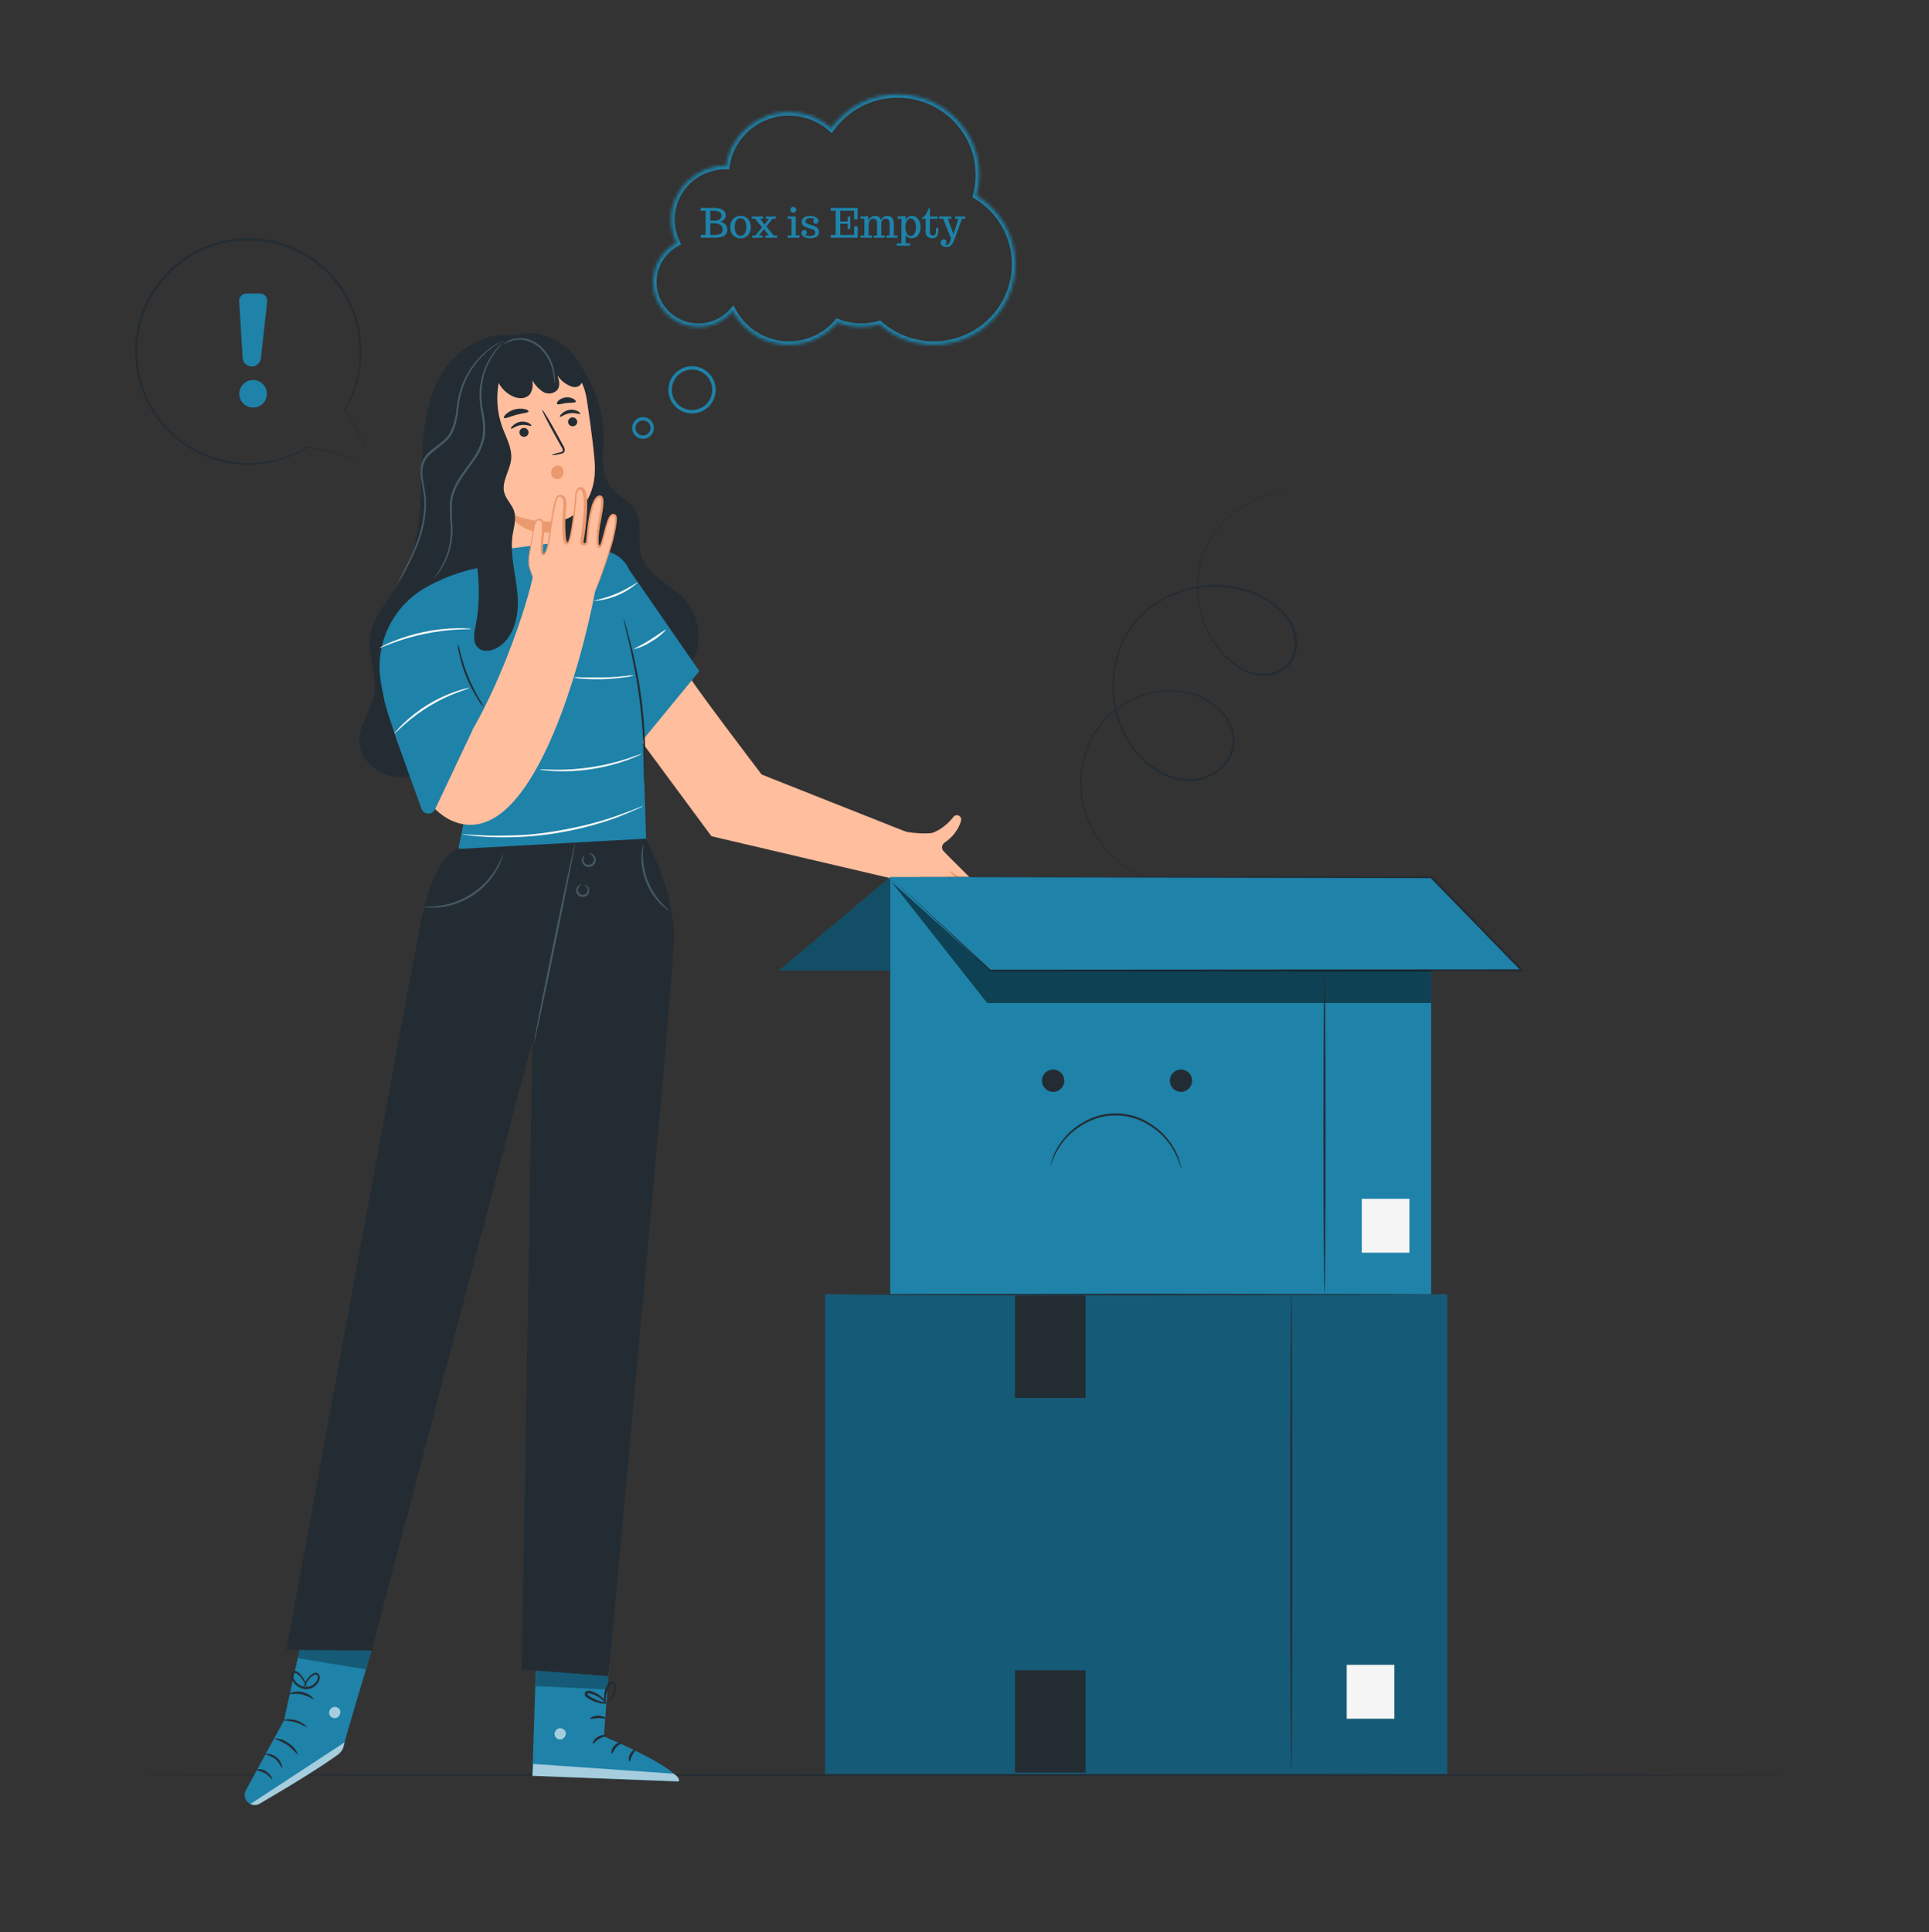<svg width="570" height="571" viewBox="0 0 570 571" fill="none" xmlns="http://www.w3.org/2000/svg">
<rect x="0" y="0" width="570" height="571" fill="#333333" stroke="none"/>
<path d="M529.712 524.534C529.712 524.705 420.136 524.83 285.011 524.83C149.887 524.83 40.288 524.705 40.288 524.534C40.288 524.363 149.842 524.238 285.011 524.238C420.181 524.238 529.712 524.374 529.712 524.534Z" fill="#242C33"/>
<path d="M170.1 106.154C175.476 112.733 178.387 120.982 178.33 129.478C178.273 134.289 177.384 139.59 180.189 143.5C182.309 146.464 186.185 147.958 187.906 151.173C189.981 155.037 188.214 159.928 189.491 164.123C191.292 170.074 198.269 172.57 202.407 177.21C204.171 179.262 205.405 181.715 206.002 184.354C206.598 186.993 206.538 189.739 205.827 192.349C205.073 194.949 203.71 197.332 201.85 199.299C199.99 201.266 197.688 202.76 195.134 203.658C192.407 204.733 189.366 204.684 186.675 203.521C183.882 202.131 182.115 199.269 180.747 196.476C178 190.981 153.866 161.284 152.498 155.288" fill="#242C33"/>
<path d="M152.543 99.154C142.671 97.558 133.163 104.113 129.025 113.211C124.887 122.308 124.75 132.591 124.465 142.623C124.18 152.655 123.45 163.051 118.354 171.647C115.117 177.108 110.101 181.907 109.314 188.188C108.607 193.82 111.526 199.497 110.557 205.095C109.713 209.974 105.997 214.215 106.145 219.151C106.327 225.102 112.449 229.582 118.389 229.741C124.328 229.901 129.891 226.789 134.554 223.095C142.15 217.064 148.229 209.337 152.304 200.535" fill="#242C33"/>
<path d="M136.298 122.684C135.988 120.201 136.18 117.68 136.863 115.272C137.545 112.865 138.705 110.619 140.272 108.667C141.839 106.716 143.783 105.1 145.986 103.914C148.19 102.729 150.61 101.998 153.102 101.765C163.054 100.807 171.912 108.229 173.405 118.124C174.716 126.799 175.834 135.555 175.799 138.735C175.674 148.323 170.099 152.05 167.819 153.179C166.999 153.473 166.151 153.683 165.289 153.806V153.874L167.409 164.887C168.378 172.103 164.354 178.567 157.149 179.581C149.944 180.596 144.278 175.09 143.173 167.874L136.298 122.684Z" fill="#FFBE9D"/>
<path d="M171.445 122.319C171.285 122.547 170.02 121.875 168.401 122.114C166.782 122.353 165.699 123.334 165.494 123.163C165.289 122.992 165.494 122.707 165.995 122.251C166.619 121.644 167.416 121.245 168.275 121.111C169.119 120.981 169.982 121.125 170.738 121.521C171.308 121.886 171.524 122.228 171.445 122.319Z" fill="#242C33"/>
<path d="M157.012 125.83C156.852 126.058 155.587 125.374 153.957 125.614C152.327 125.853 151.266 126.845 151.061 126.674C150.856 126.503 151.061 126.207 151.563 125.762C152.186 125.155 152.983 124.756 153.843 124.622C154.688 124.502 155.549 124.649 156.305 125.044C156.864 125.397 157.092 125.728 157.012 125.83Z" fill="#242C33"/>
<path d="M162.928 134.529C163.744 134.136 164.606 133.849 165.493 133.674C165.904 133.571 166.28 133.434 166.314 133.138C166.277 132.721 166.119 132.325 165.858 131.998L164.16 128.965C161.8 124.725 160.033 121.213 160.204 121.111C160.375 121.008 162.484 124.394 164.764 128.635C165.345 129.684 165.904 130.687 166.405 131.633C166.737 132.097 166.898 132.66 166.861 133.229C166.824 133.385 166.751 133.529 166.648 133.652C166.545 133.775 166.415 133.872 166.269 133.936C166.046 134.033 165.813 134.102 165.573 134.141C164.712 134.385 163.823 134.515 162.928 134.529Z" fill="#242C33"/>
<path d="M165.197 153.817C165.197 153.817 159.007 155.242 150.479 151.674C150.479 151.674 154.162 159.597 165.778 156.781L165.197 153.817Z" fill="#EB996E"/>
<path d="M156.18 121.578C156.088 122.046 154.436 122.068 152.566 122.581C150.696 123.094 149.226 123.824 148.918 123.471C148.781 123.3 148.986 122.844 149.545 122.331C150.297 121.687 151.186 121.224 152.144 120.975C153.102 120.726 154.104 120.698 155.074 120.894C155.826 121.065 156.18 121.362 156.18 121.578Z" fill="#242C33"/>
<path d="M170.111 118.728C169.883 119.139 168.708 118.922 167.363 119.093C166.018 119.264 164.912 119.709 164.593 119.355C164.456 119.184 164.593 118.797 165.026 118.375C165.624 117.845 166.374 117.518 167.169 117.44C167.955 117.345 168.75 117.493 169.449 117.862C169.997 118.17 170.213 118.523 170.111 118.728Z" fill="#242C33"/>
<path d="M153.49 127.928C153.515 128.104 153.575 128.274 153.666 128.427C153.757 128.58 153.878 128.714 154.021 128.82C154.164 128.926 154.327 129.002 154.5 129.045C154.673 129.088 154.853 129.095 155.029 129.068C155.2 129.048 155.366 128.995 155.516 128.91C155.666 128.826 155.798 128.713 155.904 128.577C156.01 128.441 156.088 128.286 156.134 128.119C156.179 127.953 156.191 127.78 156.169 127.609C156.115 127.254 155.923 126.935 155.635 126.721C155.346 126.507 154.985 126.417 154.63 126.469C154.458 126.487 154.292 126.54 154.141 126.623C153.99 126.707 153.857 126.821 153.751 126.957C153.644 127.093 153.566 127.249 153.522 127.416C153.477 127.583 153.466 127.757 153.49 127.928Z" fill="#242C33"/>
<path d="M167.865 124.816C167.918 125.171 168.11 125.49 168.399 125.704C168.687 125.917 169.049 126.008 169.404 125.956C169.575 125.936 169.741 125.883 169.891 125.798C170.041 125.714 170.173 125.601 170.279 125.465C170.385 125.329 170.463 125.174 170.509 125.007C170.554 124.841 170.566 124.667 170.544 124.497C170.49 124.142 170.298 123.822 170.01 123.609C169.721 123.395 169.36 123.304 169.005 123.357C168.833 123.375 168.667 123.427 168.516 123.511C168.365 123.595 168.232 123.708 168.126 123.845C168.019 123.981 167.941 124.137 167.897 124.304C167.852 124.471 167.841 124.645 167.865 124.816Z" fill="#242C33"/>
<path d="M165.483 137.675C165.035 137.536 164.553 137.558 164.12 137.737C163.687 137.916 163.33 138.241 163.111 138.655C162.903 139.036 162.818 139.473 162.869 139.904C162.92 140.335 163.104 140.739 163.396 141.061C163.707 141.366 164.116 141.551 164.551 141.582C164.985 141.613 165.416 141.489 165.768 141.232C166.207 140.831 166.473 140.275 166.509 139.681C166.586 139.137 166.456 138.584 166.144 138.131C165.984 137.91 165.755 137.747 165.493 137.669C165.232 137.591 164.951 137.601 164.696 137.698" fill="#EB996E"/>
<path d="M172.14 110.315C171.245 106.703 169.012 103.566 165.893 101.537C163.339 99.693 160.306 98.627 157.16 98.47C153.995 98.334 150.904 99.457 148.565 101.594C146.905 103.239 145.955 105.47 145.92 107.807L146.102 106.211C145.623 107.51 145.623 108.937 146.102 110.235C146.365 110.931 146.684 111.637 146.957 112.333C147.774 114.342 149.287 115.99 151.221 116.973C152.097 117.442 153.077 117.682 154.071 117.668C154.568 117.658 155.058 117.54 155.505 117.321C155.952 117.102 156.345 116.789 156.659 116.403C157.367 115.167 157.586 113.711 157.274 112.321C158.022 113.695 159.09 114.868 160.387 115.741C161.049 116.165 161.836 116.347 162.617 116.257C163.398 116.168 164.124 115.813 164.673 115.251C165.608 114.111 165.243 112.31 164.673 110.896C165.555 112.23 166.79 113.292 168.241 113.963C168.623 114.182 169.046 114.319 169.484 114.367C169.921 114.414 170.364 114.369 170.783 114.237C171.119 114.07 171.412 113.83 171.641 113.534C171.87 113.237 172.029 112.893 172.106 112.527C172.275 111.8 172.287 111.046 172.14 110.315Z" fill="#242C33"/>
<path d="M163.898 113.347C163.795 113.347 163.818 111.991 163.374 109.927C162.861 107.186 161.482 104.68 159.441 102.78C158.319 101.759 156.965 101.027 155.496 100.648C154.294 100.353 153.041 100.322 151.825 100.557C150.705 100.819 149.634 101.261 148.656 101.868C148.656 101.868 148.85 101.583 149.352 101.218C150.072 100.714 150.88 100.351 151.734 100.146C153.013 99.847 154.343 99.847 155.622 100.146C157.197 100.539 158.648 101.324 159.84 102.426C161.977 104.405 163.373 107.056 163.795 109.939C163.931 110.791 164 111.652 164.001 112.515C164.015 112.796 163.98 113.078 163.898 113.347Z" fill="#455A64"/>
<path d="M268.892 246.26L225.059 228.875C225.059 228.875 202.612 199.429 203.08 198.859L187.313 216.118L210.227 247.115L263.34 259.564L272.46 257.033C270.454 247.354 268.892 246.26 268.892 246.26Z" fill="#FFBE9D"/>
<path d="M173.359 162.253L167.386 159.973L141.599 163.245V167.805L140.858 167.896C135.299 169.078 129.968 171.149 125.069 174.03C120.48 176.831 116.834 180.941 114.599 185.83C112.365 190.72 111.644 196.167 112.529 201.469C113.578 207.99 115.607 215.913 119.529 220.496C127.018 229.263 133.858 218.433 133.858 218.433C133.858 218.433 138.555 229.149 138.282 234.222C138.054 238.474 136.184 247.32 135.58 250.079C135.555 250.189 135.553 250.303 135.574 250.415C135.594 250.526 135.638 250.631 135.7 250.725C135.763 250.819 135.845 250.899 135.94 250.96C136.035 251.022 136.141 251.063 136.252 251.082L190.653 261.148L190.915 247.845L189.183 193.125L186.732 171.875C186.732 171.875 186.811 161.729 173.359 162.253Z" fill="#1E82A9"/>
<path d="M185.899 168.341L206.647 198.312L189.946 218.649L185.899 168.341Z" fill="#1E82A9"/>
<path d="M190.38 231.406C190.305 230.763 190.279 230.115 190.3 229.468C190.3 228.123 190.3 226.356 190.232 224.201C190.131 218.418 189.716 212.645 188.989 206.907C188.134 200.181 186.823 194.173 185.831 189.807L184.623 184.677C184.448 184.057 184.318 183.424 184.235 182.785C184.495 183.377 184.701 183.991 184.851 184.62C185.204 185.76 185.683 187.55 186.23 189.716C187.702 195.341 188.822 201.052 189.582 206.816C190.315 212.578 190.673 218.381 190.654 224.19C190.654 226.47 190.597 228.225 190.528 229.468C190.534 230.117 190.484 230.765 190.38 231.406Z" fill="#242C33"/>
<path d="M139.308 185.84C139.308 185.931 137.735 185.92 135.215 186.045C131.928 186.223 128.658 186.646 125.434 187.311C122.21 187.987 119.04 188.898 115.949 190.035C113.578 190.913 112.153 191.563 112.107 191.472C112.4 191.243 112.722 191.055 113.065 190.913C113.692 190.571 114.627 190.138 115.801 189.648C121.952 187.107 128.527 185.746 135.181 185.635C136.458 185.635 137.461 185.635 138.202 185.703C138.575 185.691 138.949 185.737 139.308 185.84Z" fill="#FAFAFA"/>
<path d="M187.359 199.554C186.525 199.857 185.655 200.049 184.771 200.124C180.555 200.74 176.285 200.885 172.037 200.557C171.15 200.542 170.269 200.412 169.415 200.17C170.295 200.092 171.18 200.092 172.06 200.17C173.679 200.17 175.924 200.17 178.398 200.17C180.872 200.17 183.106 199.919 184.725 199.771C185.595 199.619 186.476 199.546 187.359 199.554Z" fill="#FAFAFA"/>
<path d="M196.878 186C195.622 187.452 194.116 188.668 192.432 189.591C190.843 190.665 189.069 191.438 187.2 191.871C187.131 191.711 189.48 190.731 192.124 189.043C194.769 187.356 196.764 185.863 196.878 186Z" fill="#FAFAFA"/>
<path d="M188.499 172.103C184.902 175.338 180.319 177.266 175.491 177.575C175.491 177.393 178.626 176.914 182.229 175.375C185.831 173.836 188.385 171.955 188.499 172.103Z" fill="#FAFAFA"/>
<path d="M189.628 222.765C189.292 222.99 188.933 223.177 188.556 223.323C187.838 223.665 186.8 224.087 185.478 224.577C182.042 225.812 178.496 226.713 174.887 227.268C171.279 227.825 167.625 228.027 163.978 227.872C162.575 227.815 161.447 227.712 160.672 227.61C160.266 227.583 159.864 227.51 159.475 227.393C159.475 227.29 161.207 227.393 164.035 227.461C171.283 227.529 178.494 226.42 185.387 224.178C187.986 223.323 189.593 222.673 189.628 222.765Z" fill="#FAFAFA"/>
<path d="M190.049 238.212C190.049 238.212 189.889 238.326 189.559 238.497L188.1 239.135C186.846 239.728 184.987 240.503 182.662 241.415C180.336 242.327 177.52 243.205 174.351 244.071C167.461 245.927 160.389 247.024 153.261 247.343C149.978 247.468 147.025 247.457 144.54 247.343C142.055 247.229 140.06 247.047 138.681 246.853L137.096 246.636C136.909 246.623 136.725 246.584 136.549 246.522C136.734 246.493 136.922 246.493 137.107 246.522L138.703 246.625C140.083 246.739 142.123 246.853 144.552 246.921C146.98 246.99 149.978 246.921 153.238 246.807C156.499 246.693 160.078 246.283 163.806 245.667C167.534 245.052 171.045 244.311 174.214 243.513C177.384 242.715 180.188 241.814 182.514 240.982C184.839 240.15 186.732 239.454 188.008 238.93L189.49 238.348C189.671 238.283 189.859 238.238 190.049 238.212Z" fill="#FAFAFA"/>
<path d="M90.06 480.564L83.892 508.414L72.641 529.037C72.449 529.389 72.332 529.777 72.297 530.176C72.261 530.575 72.308 530.977 72.434 531.358C72.56 531.738 72.763 532.089 73.03 532.387C73.297 532.686 73.622 532.927 73.986 533.095C74.408 533.289 74.871 533.379 75.335 533.357C75.799 533.335 76.251 533.203 76.653 532.97C81.875 529.96 101.038 518.754 101.369 516.691C101.768 514.308 109.827 487.746 109.827 487.746L90.06 480.564Z" fill="#1E82A9"/>
<g opacity="0.6">
<path d="M73.986 533.095L101.837 514.855L101.54 515.995C101.296 517.013 100.698 517.91 99.853 518.526C97.573 520.156 91.223 524.534 76.745 532.993C76.329 533.236 75.86 533.373 75.379 533.391C74.897 533.409 74.419 533.307 73.986 533.095Z" fill="white"/>
</g>
<g opacity="0.6">
<path d="M98.336 504.493C97.934 504.66 97.608 504.971 97.421 505.364C97.233 505.758 97.198 506.207 97.322 506.625C97.474 507.031 97.776 507.364 98.166 507.555C98.556 507.746 99.005 507.78 99.419 507.651C99.85 507.472 100.198 507.14 100.397 506.718C100.595 506.296 100.628 505.816 100.491 505.371C100.289 504.967 99.94 504.656 99.516 504.501C99.092 504.346 98.625 504.36 98.211 504.538" fill="white"/>
</g>
<path d="M83.288 522.539C82.829 521.514 82.183 520.582 81.385 519.792C80.465 519.151 79.432 518.691 78.341 518.435C78.341 518.355 78.74 518.23 79.412 518.298C80.288 518.411 81.111 518.775 81.784 519.347C82.461 519.897 82.961 520.634 83.22 521.467C83.414 522.117 83.357 522.539 83.288 522.539Z" fill="#242C33"/>
<path d="M80.404 525.765C80.245 525.856 79.572 524.739 78.238 523.975C77.387 523.58 76.511 523.241 75.616 522.961C76.108 522.8 76.632 522.758 77.143 522.839C77.655 522.92 78.139 523.122 78.557 523.428C80.074 524.306 80.564 525.731 80.404 525.765Z" fill="#242C33"/>
<path d="M88.122 518.686C87.153 517.61 86.101 516.611 84.976 515.699C83.736 514.943 82.44 514.284 81.1 513.727C82.641 513.696 84.144 514.213 85.34 515.186C86.659 515.979 87.647 517.222 88.122 518.686Z" fill="#242C33"/>
<path d="M90.71 510.375C90.596 510.523 89.216 509.509 87.29 508.95C85.363 508.392 83.619 508.483 83.607 508.289C84.876 507.96 86.21 507.981 87.469 508.348C88.727 508.715 89.862 509.416 90.755 510.375H90.71Z" fill="#242C33"/>
<path d="M92.728 502.247C91.616 501.56 90.415 501.026 89.159 500.662C87.866 500.486 86.554 500.486 85.261 500.662C85.261 500.594 85.614 500.32 86.344 500.104C87.303 499.843 88.309 499.811 89.283 500.009C90.257 500.207 91.171 500.63 91.953 501.244C92.534 501.791 92.773 502.201 92.728 502.247Z" fill="#242C33"/>
<path d="M89.581 499.123C89.582 498.762 89.66 498.404 89.809 498.075C90.132 497.134 90.644 496.268 91.314 495.532C91.752 494.949 92.369 494.525 93.07 494.324C93.308 494.285 93.553 494.318 93.773 494.42C93.992 494.522 94.176 494.687 94.301 494.894C94.51 495.319 94.555 495.806 94.426 496.262C94.134 497.176 93.533 497.961 92.726 498.481C91.919 499.001 90.957 499.224 90.003 499.112C89.063 498.978 88.183 498.569 87.475 497.936C86.767 497.303 86.263 496.475 86.025 495.555C85.97 495.322 85.965 495.079 86.01 494.843C86.055 494.608 86.15 494.384 86.287 494.187C86.444 494.003 86.656 493.874 86.892 493.819C87.128 493.764 87.375 493.785 87.598 493.879C88.242 494.201 88.792 494.684 89.194 495.282C89.798 496.072 90.257 496.964 90.55 497.915C90.689 498.255 90.755 498.62 90.744 498.987C90.285 497.758 89.643 496.605 88.84 495.567C88.467 495.079 87.982 494.689 87.427 494.427C87.305 494.374 87.169 494.362 87.039 494.393C86.91 494.423 86.794 494.495 86.709 494.598C86.629 494.732 86.578 494.881 86.558 495.036C86.538 495.191 86.551 495.348 86.595 495.498C86.832 496.272 87.284 496.963 87.897 497.491C88.51 498.02 89.26 498.364 90.06 498.485C90.867 498.579 91.681 498.396 92.37 497.968C93.06 497.539 93.584 496.89 93.856 496.125C93.967 495.816 93.967 495.477 93.856 495.168C93.792 495.051 93.692 494.957 93.571 494.9C93.451 494.843 93.315 494.825 93.184 494.848C92.59 495.012 92.06 495.354 91.668 495.829C90.793 496.803 90.088 497.916 89.581 499.123Z" fill="#242C33"/>
<g opacity="0.3">
<path d="M89.307 483.585L87.974 489.969L108.14 493.321L109.827 487.746L90.026 480.564L89.307 483.585Z" fill="black"/>
</g>
<path d="M180.12 490.87L178.455 513.123C178.455 513.123 200.526 522.243 200.617 526.438L157.297 524.762L158.437 489.969L180.12 490.87Z" fill="#1E82A9"/>
<g opacity="0.6">
<path d="M165.174 510.729C164.754 510.841 164.389 511.104 164.15 511.468C163.91 511.831 163.812 512.27 163.875 512.701C163.971 513.125 164.224 513.496 164.584 513.74C164.944 513.983 165.384 514.08 165.813 514.012C166.26 513.893 166.647 513.613 166.9 513.226C167.152 512.838 167.253 512.371 167.181 511.914C167.037 511.481 166.731 511.121 166.327 510.908C165.923 510.696 165.453 510.648 165.015 510.774" fill="white"/>
</g>
<g opacity="0.6">
<path d="M157.32 524.762L157.571 521.251L199.01 524.135C199.01 524.135 200.914 525.047 200.64 526.415L157.32 524.762Z" fill="white"/>
</g>
<path d="M179.185 512.929C179.185 513.145 178.114 513.202 177.054 513.841C175.993 514.479 175.401 515.346 175.207 515.254C175.013 515.163 175.378 513.955 176.677 513.202C177.977 512.45 179.242 512.735 179.185 512.929Z" fill="#242C33"/>
<path d="M183.654 515.015C183.654 515.232 182.765 515.551 182.012 516.417C181.26 517.284 181.02 518.218 180.804 518.207C180.587 518.196 180.507 516.987 181.465 515.927C182.423 514.867 183.654 514.787 183.654 515.015Z" fill="#242C33"/>
<path d="M186.025 520.521C185.831 520.521 185.58 519.484 186.161 518.355C186.743 517.227 187.757 516.793 187.837 516.976C187.917 517.158 187.29 517.751 186.823 518.686C186.355 519.621 186.23 520.51 186.025 520.521Z" fill="#242C33"/>
<path d="M178.98 507.822C178.889 508.004 177.931 507.673 176.7 507.708C175.469 507.742 174.557 508.084 174.42 507.901C174.283 507.719 175.241 507.001 176.7 506.978C178.159 506.955 179.117 507.662 178.98 507.822Z" fill="#242C33"/>
<g opacity="0.3">
<path d="M179.812 495.282L179.516 499.249L158.255 498.223L158.403 493.64L179.812 495.282Z" fill="black"/>
</g>
<path d="M179.265 503.319C178.548 503.492 177.798 503.46 177.099 503.227C176.308 503.063 175.542 502.799 174.819 502.441C174.397 502.233 173.989 501.997 173.599 501.734C173.361 501.588 173.146 501.407 172.96 501.198C172.835 501.035 172.767 500.834 172.767 500.628C172.767 500.422 172.835 500.222 172.96 500.058C173.071 499.914 173.215 499.798 173.38 499.721C173.544 499.644 173.725 499.607 173.907 499.614C174.181 499.625 174.453 499.671 174.716 499.75C175.172 499.884 175.615 500.059 176.038 500.275C176.758 500.627 177.417 501.092 177.988 501.654C178.957 502.623 179.265 503.433 179.196 503.467C179.128 503.501 178.638 502.851 177.646 502.042C177.064 501.587 176.428 501.204 175.753 500.902C175.351 500.735 174.94 500.59 174.522 500.469C174.066 500.332 173.679 500.32 173.553 500.469C173.428 500.617 173.553 500.583 173.553 500.719C173.69 500.87 173.847 501 174.021 501.107C174.386 501.361 174.767 501.594 175.161 501.802C175.818 502.165 176.509 502.463 177.224 502.692C177.918 502.852 178.6 503.061 179.265 503.319Z" fill="#242C33"/>
<path d="M178.979 503.615C178.601 502.976 178.429 502.235 178.489 501.495C178.494 500.693 178.625 499.896 178.877 499.135C179.04 498.689 179.243 498.258 179.481 497.847C179.609 497.565 179.807 497.32 180.057 497.137C180.306 496.953 180.599 496.836 180.906 496.798C181.101 496.81 181.288 496.878 181.445 496.993C181.603 497.108 181.724 497.266 181.795 497.448C181.894 497.703 181.956 497.972 181.978 498.246C182.053 498.729 182.053 499.221 181.978 499.705C181.825 500.51 181.477 501.266 180.963 501.905C180.074 503.045 179.185 503.216 179.162 503.148C179.139 503.079 179.846 502.657 180.541 501.597C180.94 500.993 181.201 500.308 181.305 499.591C181.363 499.175 181.363 498.753 181.305 498.337C181.248 497.881 181.088 497.493 180.917 497.539C180.746 497.584 180.325 497.858 180.131 498.223C179.908 498.587 179.714 498.969 179.549 499.363C179.286 500.051 179.117 500.772 179.048 501.506C178.9 502.783 179.093 503.615 178.979 503.615Z" fill="#242C33"/>
<path d="M135.341 250.877C135.341 250.877 128.501 251.185 123.941 274.578C119.381 297.97 84.622 487.518 84.622 487.518L109.827 487.746L157.32 307.535L154.162 493.355L179.766 495.316C179.766 495.316 198.975 289.785 199.146 277.827C199.374 262.915 190.813 247.833 190.813 247.833L135.341 250.877Z" fill="#242C33"/>
<path d="M169.985 248.882C170.145 248.882 167.523 262.277 164.137 278.727C160.751 295.177 157.878 308.493 157.719 308.458C157.559 308.424 160.17 295.063 163.556 278.613C166.941 262.163 169.86 248.848 169.985 248.882Z" fill="#455A64"/>
<path d="M173.906 252.222C173.906 252.154 174.59 251.949 175.377 252.644C175.6 252.847 175.777 253.095 175.895 253.373C176.013 253.65 176.07 253.95 176.061 254.251C176.032 254.633 175.896 254.998 175.668 255.305C175.44 255.611 175.13 255.847 174.773 255.984C174.425 256.142 174.039 256.199 173.66 256.149C173.281 256.098 172.924 255.943 172.63 255.699C172.409 255.492 172.235 255.241 172.119 254.962C172.003 254.683 171.948 254.382 171.957 254.08C171.957 253.032 172.664 252.667 172.675 252.735C172.483 253.154 172.382 253.608 172.379 254.069C172.394 254.3 172.455 254.527 172.559 254.734C172.663 254.942 172.807 255.126 172.983 255.277C173.208 255.432 173.468 255.528 173.74 255.557C174.012 255.585 174.286 255.544 174.538 255.439C174.79 255.333 175.011 255.166 175.182 254.953C175.352 254.739 175.467 254.486 175.514 254.217C175.531 253.986 175.501 253.754 175.426 253.535C175.352 253.316 175.234 253.113 175.081 252.94C174.522 252.291 173.895 252.313 173.906 252.222Z" fill="#455A64"/>
<path d="M172.824 261.479C172.824 261.411 173.53 261.479 173.964 262.425C174.074 262.695 174.124 262.986 174.11 263.278C174.096 263.569 174.019 263.854 173.884 264.112C173.688 264.42 173.412 264.668 173.085 264.83C172.759 264.992 172.394 265.062 172.031 265.033C171.668 265.004 171.319 264.876 171.023 264.664C170.727 264.451 170.494 264.162 170.35 263.827C170.259 263.553 170.229 263.261 170.262 262.974C170.296 262.686 170.392 262.409 170.544 262.163C171.079 261.308 171.809 261.331 171.786 261.399C171.763 261.468 171.239 261.627 170.908 262.357C170.741 262.766 170.741 263.224 170.908 263.634C171.027 263.86 171.202 264.052 171.415 264.193C171.628 264.334 171.874 264.418 172.129 264.439C172.384 264.459 172.639 264.415 172.872 264.31C173.106 264.205 173.308 264.043 173.462 263.839C173.677 263.449 173.73 262.991 173.61 262.562C173.28 261.787 172.767 261.559 172.824 261.479Z" fill="#455A64"/>
<path d="M148.667 252.45C148.62 252.842 148.521 253.225 148.371 253.59C148.015 254.634 147.569 255.645 147.037 256.611C145.298 259.836 142.786 262.579 139.726 264.595C136.666 266.61 133.154 267.835 129.504 268.159C128.408 268.255 127.305 268.255 126.209 268.159C125.823 268.147 125.44 268.086 125.069 267.977C125.069 267.863 126.791 268.057 129.515 267.715C133.066 267.284 136.469 266.035 139.456 264.067C142.443 262.099 144.932 259.465 146.729 256.372C148.063 254.069 148.565 252.416 148.667 252.45Z" fill="#455A64"/>
<path d="M197.71 269.083C197.71 269.083 197.414 268.946 196.946 268.627C196.293 268.157 195.683 267.631 195.122 267.054C193.248 265.156 191.785 262.891 190.825 260.402C189.866 257.913 189.431 255.252 189.548 252.587C189.574 251.785 189.677 250.987 189.856 250.204C189.981 249.646 190.061 249.349 190.106 249.361C190.152 249.372 189.97 250.603 189.97 252.598C189.971 257.835 191.917 262.885 195.43 266.769C196.764 268.239 197.767 268.992 197.71 269.083Z" fill="#455A64"/>
<path d="M286.14 269.744C286.516 268.832 286.414 269.197 280.372 265.184C280.372 265.184 289.036 270.884 288.135 268.171C287.356 267.143 286.403 266.26 285.319 265.56C287.599 266.905 288.922 267.054 289.321 266.506C290.005 265.56 285.046 261.946 282.686 260.316C284.843 261.86 287.106 263.25 289.457 264.477C290.86 264.91 290.187 263.269 289.241 262.072C288.295 260.875 280.953 253.807 278.981 251.698C278.793 251.537 278.642 251.338 278.539 251.114C278.436 250.889 278.382 250.645 278.382 250.398C278.382 250.151 278.436 249.907 278.539 249.683C278.642 249.458 278.793 249.259 278.981 249.099C282.515 246.819 284.065 243.182 284.02 241.985C283.98 241.716 283.857 241.465 283.666 241.271C283.476 241.076 283.229 240.946 282.96 240.901C282.692 240.855 282.416 240.896 282.172 241.017C281.928 241.138 281.729 241.333 281.603 241.575C280.711 242.683 279.671 243.665 278.513 244.493C277.615 245.193 276.606 245.737 275.527 246.1C274.273 246.511 268.105 246.169 266.783 245.496L262.576 259.758C262.576 259.758 277.841 266.894 280.736 268.285C284.293 269.972 285.878 270.439 286.14 269.744Z" fill="#FFBE9D"/>
<path d="M277.624 263.075C277.498 263.246 279.482 264.694 282.047 266.324C284.612 267.954 286.767 269.128 286.869 268.957C286.972 268.786 284.988 267.327 282.435 265.708C279.881 264.09 277.738 262.858 277.624 263.075Z" fill="#EB996E"/>
<path d="M279.06 260.282C278.946 260.453 280.975 262.117 283.62 264.01C286.265 265.902 288.454 267.304 288.568 267.145C288.682 266.985 286.664 265.309 284.008 263.417C281.352 261.525 279.186 260.122 279.06 260.282Z" fill="#EB996E"/>
<path d="M280.577 257.455C280.463 257.614 282.356 259.233 284.807 261.057C287.258 262.881 289.367 264.226 289.458 264.067C289.549 263.907 287.691 262.288 285.24 260.464C282.789 258.64 280.703 257.295 280.577 257.455Z" fill="#EB996E"/>
<path d="M125.32 205.801L136.515 206.417C137.307 209.542 138.368 212.594 139.684 215.537C148.701 199.896 155.644 178.932 157.422 170.507C157.171 169.679 156.864 168.744 156.499 167.703C156.226 166.129 156.272 164.516 156.636 162.96C156.943 161.091 157.468 158.56 157.616 157.397C158.106 153.84 158.676 153.27 159.896 153.681C161.583 154.228 159.201 163.678 160.58 163.884C161.332 163.986 162.233 160.749 162.507 158.092C162.78 155.436 163.966 147.274 164.844 146.692C166.132 145.894 167.249 147.16 166.93 149.805C166.611 152.449 166.189 160.464 167.591 160.566C168.993 160.669 170.133 147.126 170.133 147.126C170.133 147.126 169.917 144.184 171.535 144.253C174.465 144.378 172.185 158.662 171.934 160.019C171.752 160.954 173.28 161.159 173.416 160.11C173.553 159.061 174.26 146.556 177.235 146.658C179.515 146.738 175.468 158.423 176.757 161.136C178.045 163.849 178.934 151.936 181.123 152.096C181.932 152.164 182.536 152.324 181.043 159.061C179.585 164.419 177.839 169.693 175.81 174.862C172.39 193.558 157.126 253.362 133.277 242.418C119.939 236.296 113.703 205.938 113.703 205.938L125.32 205.801Z" fill="#FFBE9D"/>
<path d="M175.834 174.964C175.854 174.823 175.892 174.685 175.948 174.554C176.05 174.258 176.176 173.87 176.347 173.414C176.723 172.331 177.236 170.826 177.909 168.854C178.581 166.882 179.391 164.488 180.189 161.661C180.599 160.258 180.941 158.731 181.249 157.101C181.409 156.28 181.557 155.436 181.659 154.57C181.688 154.141 181.688 153.711 181.659 153.282C181.659 152.837 181.557 152.472 181.203 152.461C180.85 152.449 180.599 152.666 180.348 153.042C180.121 153.445 179.934 153.869 179.79 154.308C179.471 155.208 179.22 156.166 178.969 157.135C178.718 158.104 178.49 159.118 178.194 160.144C178.064 160.706 177.833 161.24 177.51 161.718C177.429 161.811 177.321 161.879 177.202 161.911C177.127 161.928 177.049 161.927 176.974 161.91C176.899 161.892 176.829 161.857 176.769 161.809C176.638 161.689 176.53 161.546 176.45 161.387C176.329 161.107 176.248 160.812 176.21 160.509C176.158 158.21 176.388 155.913 176.894 153.669C177.088 152.529 177.293 151.389 177.441 150.249C177.51 149.668 177.578 149.109 177.59 148.494C177.601 147.878 177.51 147.228 177.27 147.126C177.031 147.023 176.45 147.342 176.13 147.821C175.815 148.327 175.566 148.871 175.389 149.44C175.001 150.631 174.707 151.85 174.512 153.088C174.295 154.342 174.124 155.619 173.976 156.918C173.919 157.568 173.85 158.218 173.793 158.879L173.702 159.871C173.714 160.083 173.68 160.295 173.601 160.492C173.522 160.689 173.401 160.866 173.246 161.011C173.051 161.153 172.815 161.23 172.574 161.23C172.332 161.23 172.096 161.153 171.901 161.011C171.79 160.938 171.697 160.842 171.626 160.73C171.555 160.618 171.509 160.492 171.49 160.361C171.473 160.24 171.473 160.117 171.49 159.996V159.757L171.798 157.762C171.992 156.417 172.152 155.071 172.277 153.703C172.403 152.335 172.505 150.956 172.528 149.577C172.595 148.211 172.456 146.843 172.118 145.518C172.039 145.182 171.835 144.889 171.547 144.697C171.41 144.653 171.262 144.654 171.125 144.699C170.988 144.744 170.868 144.831 170.784 144.948C170.415 145.623 170.263 146.396 170.35 147.16C170.1 149.839 169.815 152.472 169.427 155.06C169.233 156.348 169.017 157.636 168.698 158.902C168.606 159.21 168.515 159.529 168.401 159.848C168.293 160.235 168.065 160.578 167.751 160.828C167.612 160.897 167.454 160.916 167.303 160.883C167.152 160.849 167.017 160.766 166.919 160.646C166.78 160.5 166.675 160.325 166.611 160.133C166.488 159.817 166.4 159.488 166.349 159.153C166.082 156.672 166.059 154.171 166.281 151.686C166.449 150.527 166.514 149.356 166.475 148.186C166.438 147.686 166.209 147.221 165.836 146.886C165.749 146.832 165.651 146.796 165.549 146.78C165.447 146.764 165.343 146.769 165.243 146.795C165.137 146.831 165.034 146.877 164.935 146.932C164.833 147.023 164.844 146.932 164.776 147.126C164.364 148.151 164.062 149.217 163.875 150.306C163.647 151.446 163.453 152.484 163.282 153.555C163.111 154.627 162.952 155.676 162.815 156.724C162.678 157.773 162.61 158.799 162.405 159.825C162.228 160.828 161.96 161.812 161.607 162.766C161.513 163.009 161.402 163.245 161.276 163.473C161.117 163.69 161.025 163.963 160.592 164.1C160.481 164.121 160.367 164.108 160.263 164.063C160.16 164.018 160.072 163.944 160.011 163.849C159.931 163.718 159.87 163.576 159.828 163.428C159.777 163.18 159.747 162.928 159.737 162.675C159.737 160.726 159.999 158.947 160.102 157.226C160.176 156.403 160.176 155.575 160.102 154.752C160.102 154.387 159.931 153.954 159.726 153.874C159.582 153.804 159.424 153.767 159.264 153.767C159.104 153.767 158.946 153.804 158.802 153.874C158.324 154.388 158.027 155.045 157.959 155.744C157.788 156.439 157.719 157.146 157.594 157.819C157.115 160.509 156.614 162.835 156.374 164.727C156.262 165.559 156.262 166.403 156.374 167.235C156.534 167.919 156.773 168.535 156.899 169.014C157.024 169.492 157.149 169.834 157.229 170.154C157.272 170.276 157.302 170.402 157.32 170.53C157.252 170.419 157.198 170.301 157.161 170.176L156.773 169.036C156.614 168.546 156.374 167.999 156.18 167.247C156.058 166.392 156.058 165.525 156.18 164.67C156.397 162.744 156.853 160.441 157.32 157.739C157.446 157.066 157.514 156.36 157.662 155.63C157.744 155.245 157.847 154.864 157.97 154.49C158.084 154.075 158.333 153.71 158.677 153.453C158.884 153.343 159.115 153.285 159.35 153.285C159.584 153.285 159.815 153.343 160.022 153.453C160.245 153.593 160.428 153.788 160.554 154.02C160.68 154.252 160.744 154.512 160.74 154.775C160.82 155.632 160.82 156.494 160.74 157.351C160.661 159.084 160.387 160.897 160.432 162.744C160.441 162.962 160.468 163.179 160.512 163.393C160.512 163.61 160.672 163.701 160.649 163.656C160.626 163.61 160.866 163.473 160.957 163.291C161.069 163.089 161.168 162.879 161.253 162.664C161.591 161.74 161.839 160.785 161.994 159.814C162.188 158.822 162.257 157.796 162.393 156.736C162.53 155.676 162.667 154.627 162.838 153.544C163.009 152.461 163.203 151.378 163.419 150.272C163.605 149.117 163.926 147.988 164.377 146.909C164.468 146.728 164.606 146.574 164.776 146.464C164.927 146.381 165.088 146.316 165.255 146.271C165.446 146.216 165.647 146.203 165.843 146.232C166.04 146.262 166.228 146.333 166.395 146.442C166.659 146.652 166.878 146.914 167.037 147.212C167.195 147.51 167.291 147.838 167.318 148.174C167.404 148.795 167.404 149.424 167.318 150.044C167.261 150.625 167.204 151.184 167.17 151.822C166.948 154.251 166.971 156.695 167.238 159.118C167.287 159.406 167.363 159.689 167.466 159.962C167.501 160.072 167.559 160.174 167.637 160.258C167.637 160.258 167.637 160.258 167.694 160.258C167.694 160.521 167.694 160.258 167.694 160.361C167.694 160.464 167.694 160.361 167.694 160.27C167.837 160.079 167.948 159.868 168.025 159.643C168.131 159.362 168.223 159.065 168.299 158.754C168.606 157.545 168.812 156.268 169.005 154.992C169.393 152.427 169.678 149.793 169.917 147.126V147.183C169.816 146.243 170.02 145.296 170.499 144.481C170.682 144.248 170.932 144.078 171.216 143.994C171.5 143.91 171.803 143.917 172.083 144.013C172.322 144.146 172.532 144.325 172.701 144.541C172.869 144.756 172.993 145.003 173.064 145.267C173.429 146.669 173.579 148.118 173.508 149.565C173.508 150.979 173.383 152.37 173.257 153.749C173.132 155.128 172.961 156.485 172.767 157.83C172.665 158.514 172.562 159.175 172.46 159.848C172.368 160.27 172.391 160.281 172.46 160.407C172.539 160.46 172.632 160.489 172.727 160.489C172.823 160.489 172.916 160.46 172.995 160.407C173.132 160.304 173.155 160.11 173.189 159.734L173.269 158.742L173.474 156.77C173.611 155.47 173.793 154.171 174.01 152.905C174.221 151.634 174.526 150.381 174.922 149.155C175.129 148.535 175.408 147.942 175.754 147.388C175.942 147.089 176.191 146.833 176.484 146.635C176.646 146.518 176.835 146.441 177.033 146.411C177.231 146.381 177.434 146.4 177.624 146.464C177.798 146.572 177.946 146.719 178.055 146.893C178.163 147.067 178.23 147.263 178.251 147.468C178.298 147.788 178.317 148.113 178.308 148.437C178.308 149.064 178.228 149.668 178.16 150.272C178 151.412 177.783 152.62 177.578 153.772C177.088 155.937 176.851 158.152 176.871 160.372C176.903 160.611 176.965 160.844 177.054 161.068C177.095 161.149 177.145 161.225 177.202 161.296C177.202 161.296 177.202 161.296 177.202 161.216C177.458 160.804 177.646 160.354 177.76 159.882C178.057 158.89 178.296 157.887 178.559 156.907C178.794 155.931 179.079 154.969 179.414 154.023C179.571 153.554 179.778 153.103 180.029 152.677C180.165 152.445 180.343 152.24 180.554 152.073C180.668 151.974 180.805 151.903 180.952 151.868C181.1 151.845 181.25 151.845 181.397 151.868C181.553 151.884 181.701 151.94 181.828 152.033C181.954 152.125 182.053 152.249 182.115 152.392C182.211 152.632 182.261 152.887 182.264 153.145C182.272 153.606 182.246 154.067 182.184 154.524C182.081 155.413 181.91 156.257 181.75 157.089C181.42 158.719 181.055 160.27 180.61 161.649C179.755 164.476 178.901 166.87 178.205 168.82C177.51 170.769 176.917 172.24 176.518 173.289C176.324 173.767 176.164 174.144 176.05 174.429C175.999 174.615 175.927 174.795 175.834 174.964Z" fill="#EB996E"/>
<path d="M113.601 207.09C115.767 214.739 120.007 226.538 124.556 239.01C124.699 239.411 124.959 239.762 125.301 240.016C125.644 240.27 126.054 240.417 126.48 240.438C126.907 240.458 127.329 240.352 127.695 240.132C128.061 239.913 128.353 239.589 128.535 239.203L139.684 215.617C139.684 215.617 136.993 196.237 137.221 196.932C137.449 197.628 114.216 199.44 114.216 199.44L113.601 207.09Z" fill="#1E82A9"/>
<path d="M138.726 203.293C138.726 203.385 137.335 203.795 135.135 204.639C132.26 205.73 129.489 207.081 126.859 208.674C124.231 210.275 121.752 212.106 119.449 214.146C117.682 215.708 116.667 216.78 116.599 216.711C116.53 216.643 116.792 216.392 117.226 215.879C117.836 215.166 118.483 214.485 119.164 213.838C121.411 211.675 123.888 209.763 126.551 208.138C129.215 206.533 132.043 205.219 134.987 204.217C135.877 203.91 136.783 203.651 137.7 203.442C138.032 203.338 138.378 203.288 138.726 203.293Z" fill="#FAFAFA"/>
<path d="M143.15 209.176C142.425 208.445 141.797 207.626 141.28 206.736C139.949 204.66 138.804 202.471 137.86 200.193C136.915 197.908 136.179 195.542 135.66 193.125C135.394 192.136 135.26 191.116 135.261 190.092C135.601 191.048 135.871 192.027 136.07 193.022C136.681 195.383 137.442 197.702 138.35 199.965C139.298 202.216 140.387 204.405 141.611 206.52C142.18 207.371 142.694 208.258 143.15 209.176Z" fill="#242C33"/>
<path d="M150.583 104.729C148.649 107.917 147.45 111.495 147.073 115.205C146.696 118.914 147.152 122.661 148.405 126.172C149.545 129.307 151.369 132.397 151.039 135.726C150.708 139.054 148.109 142.349 149.021 145.632C149.568 147.582 151.233 149.052 151.882 150.945C152.623 153.225 151.882 155.63 151.483 157.967C150.571 163.941 152.487 169.948 152.954 175.968C153.421 181.987 151.814 189.043 146.433 191.665C144.803 192.463 142.671 192.691 141.315 191.472C139.582 189.933 140.061 187.151 140.539 184.871C145.259 162.071 130.678 139.818 134.007 116.745C134.543 113.051 136.606 106.781 139.263 104.205C141.919 101.628 149.295 101.925 151.803 104.661" fill="#242C33"/>
<path d="M128.124 170.872C128.124 170.872 128.819 170.051 129.845 168.432C131.285 166.146 132.294 163.615 132.821 160.965C133.165 159.14 133.283 157.279 133.174 155.425C132.975 153.269 132.895 151.103 132.935 148.938C133.003 147.753 133.221 146.58 133.585 145.45C134.001 144.285 134.528 143.163 135.158 142.098C136.435 139.944 138.042 137.937 139.524 135.794C141.046 133.768 142.104 131.433 142.625 128.954C142.878 126.619 142.743 124.257 142.226 121.966C141.795 119.836 141.626 117.661 141.724 115.491C141.86 113.594 142.243 111.724 142.864 109.927C143.735 107.32 145.106 104.908 146.9 102.825C147.376 102.259 147.895 101.729 148.45 101.241C148.626 101.053 148.826 100.888 149.043 100.75C149.043 100.75 148.279 101.491 147.071 103.03C144.193 106.603 142.51 110.99 142.26 115.57C142.184 117.706 142.371 119.842 142.819 121.932C143.362 124.285 143.509 126.712 143.252 129.114C142.711 131.662 141.622 134.063 140.06 136.147C138.566 138.325 136.959 140.32 135.705 142.417C135.088 143.442 134.576 144.527 134.177 145.655C133.817 146.739 133.598 147.866 133.528 149.007C133.477 151.148 133.538 153.29 133.71 155.425C133.801 157.317 133.655 159.212 133.277 161.068C132.706 163.754 131.622 166.305 130.085 168.58C129.669 169.196 129.212 169.782 128.717 170.336C128.539 170.536 128.341 170.715 128.124 170.872Z" fill="#455A64"/>
<path d="M117.317 172.57C117.409 172.305 117.528 172.049 117.671 171.807C117.956 171.271 118.321 170.564 118.811 169.675C119.768 167.817 121.193 165.115 122.596 161.695C124.311 157.7 125.262 153.42 125.4 149.075C125.401 147.823 125.305 146.573 125.115 145.336C124.921 144.059 124.625 142.771 124.431 141.426C124.194 140.034 124.225 138.61 124.522 137.23C124.908 135.814 125.7 134.541 126.802 133.571C128.945 131.622 131.533 130.345 132.878 128.053C134.044 125.781 134.731 123.294 134.896 120.746C135.137 118.41 135.666 116.113 136.469 113.906C138.276 109.169 141.496 105.101 145.692 102.255C146.361 101.805 147.058 101.398 147.778 101.035C148.021 100.89 148.282 100.775 148.553 100.693C148.553 100.693 147.527 101.241 145.829 102.449C143.435 104.157 141.362 106.276 139.707 108.708C138.559 110.374 137.625 112.178 136.925 114.077C136.157 116.289 135.66 118.586 135.443 120.917C135.101 123.345 134.828 126.058 133.369 128.464C131.909 130.869 129.242 132.237 127.201 134.164C126.161 135.066 125.412 136.256 125.047 137.584C124.769 138.889 124.742 140.235 124.967 141.551C125.149 142.862 125.434 144.162 125.628 145.45C125.825 146.717 125.917 147.998 125.902 149.28C125.747 153.705 124.744 158.058 122.949 162.105C121.783 164.84 120.458 167.505 118.982 170.085L117.773 171.875C117.646 172.122 117.494 172.355 117.317 172.57Z" fill="#455A64"/>
<path d="M384.83 145.131C384.83 145.131 384.522 145.131 383.929 145.131C383.064 145.079 382.196 145.079 381.33 145.131C377.982 145.327 374.692 146.098 371.606 147.411C366.714 149.461 362.456 152.778 359.271 157.021C357.307 159.67 355.847 162.657 354.962 165.833C352.967 173.399 354.044 181.448 357.96 188.223C359.027 190.098 360.33 191.83 361.836 193.375C363.355 195.013 365.126 196.398 367.08 197.479C369.086 198.608 371.357 199.179 373.658 199.132C376.03 199.104 378.305 198.184 380.031 196.556C380.865 195.682 381.519 194.652 381.955 193.526C382.391 192.399 382.601 191.197 382.573 189.99C382.555 187.48 381.759 185.038 380.293 183.001C377.34 178.84 372.552 176.047 367.456 174.543C362.172 173.059 356.592 172.98 351.268 174.315C348.551 175.022 345.932 176.063 343.471 177.415C340.986 178.817 338.73 180.589 336.779 182.671C336.312 183.207 335.776 183.697 335.354 184.29L334.066 186.022C333.282 187.243 332.582 188.515 331.968 189.83C330.749 192.499 329.916 195.328 329.494 198.232C328.667 204.033 329.456 209.95 331.774 215.332C333.99 220.59 337.85 224.99 342.775 227.872C345.163 229.236 347.829 230.043 350.573 230.232C353.263 230.382 355.939 229.74 358.268 228.385C360.58 227.107 362.406 225.104 363.466 222.685C364.466 220.3 364.535 217.628 363.66 215.195C362.759 212.848 361.286 210.763 359.374 209.13C357.519 207.528 355.381 206.286 353.07 205.471C348.562 204.049 343.738 203.966 339.184 205.231C334.923 206.386 331.009 208.566 327.784 211.581C324.847 214.395 322.61 217.858 321.252 221.693C318.877 228.346 318.987 235.634 321.56 242.213C323.567 247.125 326.797 251.441 330.942 254.753C333.554 256.847 336.462 258.542 339.572 259.78C340.644 260.179 341.476 260.476 342.046 260.635L342.889 260.909C342.889 260.909 342.593 260.852 342.023 260.692C341.181 260.467 340.351 260.197 339.538 259.883C336.387 258.699 333.441 257.03 330.805 254.935C326.59 251.626 323.296 247.288 321.241 242.338C318.622 235.697 318.489 228.334 320.865 221.602C322.225 217.709 324.486 214.193 327.465 211.342C330.736 208.266 334.708 206.036 339.036 204.844C343.686 203.547 348.612 203.626 353.218 205.072C355.597 205.902 357.798 207.174 359.704 208.822C361.691 210.509 363.221 212.669 364.15 215.104C365.088 217.646 365.047 220.445 364.036 222.958C362.912 225.473 361.004 227.556 358.599 228.898C356.183 230.305 353.41 230.979 350.619 230.836C347.808 230.64 345.079 229.805 342.639 228.396C337.601 225.474 333.645 220.998 331.364 215.64C328.996 210.159 328.183 204.132 329.016 198.22C329.451 195.258 330.303 192.372 331.546 189.648C332.173 188.305 332.889 187.006 333.69 185.76L335.012 183.993C335.434 183.389 335.981 182.853 336.46 182.329C338.456 180.208 340.763 178.402 343.3 176.971C345.818 175.593 348.499 174.536 351.28 173.824C356.705 172.465 362.392 172.547 367.776 174.064C372.974 175.614 377.842 178.453 380.908 182.762C382.45 184.884 383.287 187.435 383.302 190.058C383.358 192.639 382.386 195.136 380.601 197.001C378.777 198.713 376.376 199.677 373.875 199.702C371.481 199.757 369.117 199.162 367.035 197.981C365.033 196.877 363.224 195.456 361.677 193.774C360.151 192.194 358.829 190.429 357.744 188.519C353.758 181.618 352.676 173.417 354.734 165.719C355.646 162.506 357.142 159.488 359.146 156.816C362.389 152.541 366.72 149.215 371.686 147.183C374.798 145.895 378.113 145.17 381.478 145.039C382.351 144.982 383.227 144.982 384.1 145.039L384.83 145.131Z" fill="#242C33"/>
<path d="M422.895 259.199H263.056V382.479H422.895V259.199Z" fill="#1E82A9"/>
<path d="M263.056 259.199L292.582 286.741H449.708L422.895 259.199H263.056Z" fill="#1E82A9"/>
<path d="M263.056 259.199L422.941 258.914H423.066L423.157 258.994L449.696 286.251L449.97 286.536L450.46 287.038H449.753L292.627 286.912H292.559L263.056 259.199L292.696 286.559H292.57L449.696 286.445L449.491 286.947L449.206 286.662L422.678 259.404L422.884 259.495L263.056 259.199Z" fill="#242C33"/>
<path d="M311.072 316.051C310.206 316.082 309.387 316.452 308.791 317.081C308.196 317.71 307.871 318.548 307.886 319.414C307.902 320.281 308.257 321.106 308.875 321.713C309.494 322.32 310.325 322.661 311.192 322.661C312.058 322.661 312.89 322.32 313.508 321.713C314.126 321.106 314.482 320.281 314.497 319.414C314.513 318.548 314.188 317.71 313.592 317.081C312.996 316.452 312.177 316.082 311.311 316.051" fill="#242C33"/>
<path d="M348.84 316.051C347.978 316.084 347.163 316.453 346.57 317.081C345.978 317.708 345.655 318.543 345.671 319.406C345.688 320.268 346.042 321.09 346.658 321.695C347.274 322.299 348.103 322.638 348.965 322.638C349.828 322.638 350.657 322.299 351.273 321.695C351.889 321.09 352.243 320.268 352.26 319.406C352.276 318.543 351.953 317.708 351.361 317.081C350.768 316.453 349.953 316.084 349.091 316.051" fill="#242C33"/>
<path d="M349.056 345.554C348.397 343.036 347.327 340.644 345.887 338.475C344.286 336.155 342.231 334.185 339.845 332.683C336.967 330.774 333.611 329.711 330.158 329.616C326.705 329.521 323.295 330.398 320.317 332.148C317.857 333.521 315.698 335.374 313.967 337.597C312.409 339.686 311.21 342.021 310.422 344.505C310.431 344.32 310.461 344.136 310.513 343.958C310.622 343.444 310.763 342.938 310.935 342.442C311.56 340.611 312.472 338.891 313.637 337.346C315.355 335.019 317.541 333.078 320.055 331.646C323.11 329.822 326.621 328.905 330.178 329.002C333.735 329.099 337.19 330.206 340.142 332.193C342.569 333.753 344.642 335.803 346.229 338.212C347.312 339.82 348.132 341.59 348.657 343.456C348.798 343.962 348.908 344.476 348.988 344.995C349.027 345.179 349.05 345.366 349.056 345.554Z" fill="#242C33"/>
<path opacity="0.5" d="M263.42 260.556L291.692 296.397H422.895V286.741H292.581L263.42 260.556Z" fill="black"/>
<path d="M391.374 382.205C391.214 382.205 391.077 360.762 391.077 334.325C391.077 307.888 391.214 286.445 391.374 286.445C391.533 286.445 391.681 307.877 391.681 334.325C391.681 360.773 391.545 382.205 391.374 382.205Z" fill="#242C33"/>
<path d="M416.476 354.252H402.386V370.178H416.476V354.252Z" fill="#F5F5F5"/>
<path d="M263.055 259.199L230.246 286.741H263.055V259.199Z" fill="#1E82A9"/>
<g opacity="0.4">
<path d="M263.055 259.199L230.246 286.741H263.055V259.199Z" fill="black"/>
</g>
<path d="M427.614 382.479H243.835V524.226H427.614V382.479Z" fill="#1E82A9"/>
<path opacity="0.3" d="M427.614 382.479H243.835V524.226H427.614V382.479Z" fill="black"/>
<path d="M381.57 523.223C381.41 523.223 381.273 491.634 381.273 452.668C381.273 413.703 381.41 382.102 381.57 382.102C381.729 382.102 381.866 413.692 381.866 452.668C381.866 491.645 381.729 523.223 381.57 523.223Z" fill="#242C33"/>
<path d="M412.031 491.964H397.94V507.89H412.031V491.964Z" fill="#F5F5F5"/>
<path d="M320.774 382.855H299.9V413.099H320.774V382.855Z" fill="#242C33"/>
<path d="M320.774 493.56H299.9V523.804H320.774V493.56Z" fill="#242C33"/>
<path d="M426.018 382.479H425.54H424.16L418.859 382.536L399.331 382.627L334.932 382.775L270.511 382.695L250.994 382.604L245.693 382.547L250.994 382.49L270.511 382.399L334.932 382.308L399.331 382.399L418.859 382.49L424.16 382.547H425.54L426.018 382.479Z" fill="#242C33"/>
<path d="M111.059 137.071L91.041 132.146H91.189C86.02 135.434 80.043 137.229 73.918 137.333C70.292 137.35 66.683 136.823 63.213 135.771C57.112 133.812 51.699 130.148 47.615 125.21C43.53 120.273 40.944 114.27 40.162 107.91C39.549 103.1 40.001 98.213 41.486 93.597C42.971 88.981 45.454 84.749 48.758 81.199C50.495 79.292 52.441 77.586 54.561 76.115C55.632 75.442 56.704 74.747 57.821 74.166L59.52 73.345L60.363 72.934L61.252 72.615C65.83 70.841 70.74 70.09 75.639 70.415C82.204 70.841 88.496 73.201 93.722 77.198C98.948 81.195 102.874 86.649 105.006 92.873C106.19 96.355 106.813 100.003 106.852 103.68C106.881 109.792 105.22 115.792 102.053 121.02V120.837C107.616 130.881 110.421 135.954 111.048 137.071C110.398 135.931 107.491 130.949 101.734 121.008V120.917V120.826C104.787 115.649 106.364 109.735 106.294 103.726C106.241 100.107 105.61 96.52 104.424 93.101C102.316 87.004 98.456 81.664 93.328 77.751C88.2 73.837 82.031 71.523 75.594 71.099C70.791 70.786 65.979 71.525 61.492 73.265L60.625 73.573L59.793 73.983L58.129 74.781C56.989 75.363 55.986 76.035 54.925 76.696C52.847 78.128 50.935 79.788 49.225 81.644C45.982 85.128 43.544 89.283 42.084 93.814C40.624 98.345 40.178 103.142 40.778 107.864C41.835 116.516 46.274 124.397 53.124 129.786C56.187 132.213 59.663 134.067 63.384 135.258C66.792 136.312 70.339 136.846 73.906 136.843C79.958 136.778 85.875 135.046 91.006 131.838H91.075H91.2L111.059 137.071Z" fill="#242C33"/>
<path d="M70.68 88.997L71.695 105.755C71.735 106.416 72.016 107.039 72.484 107.508C72.953 107.976 73.576 108.257 74.237 108.297C74.932 108.337 75.617 108.108 76.149 107.658C76.681 107.209 77.021 106.573 77.098 105.88L78.957 89.088C78.989 88.788 78.957 88.484 78.863 88.197C78.769 87.91 78.615 87.646 78.411 87.422C78.207 87.199 77.959 87.022 77.681 86.902C77.404 86.783 77.104 86.723 76.802 86.728H72.732C72.447 86.737 72.166 86.803 71.906 86.923C71.647 87.043 71.414 87.214 71.223 87.425C71.031 87.637 70.884 87.886 70.791 88.156C70.698 88.426 70.66 88.712 70.68 88.997Z" fill="#1E82A9"/>
<path d="M78.66 117.657C78.405 118.422 77.929 119.095 77.291 119.59C76.654 120.085 75.884 120.38 75.079 120.437C74.275 120.495 73.471 120.312 72.769 119.913C72.068 119.514 71.501 118.916 71.139 118.195C70.778 117.473 70.638 116.661 70.739 115.86C70.839 115.06 71.174 114.307 71.702 113.696C72.23 113.086 72.927 112.646 73.704 112.432C74.482 112.217 75.306 112.239 76.072 112.492C76.582 112.661 77.052 112.929 77.458 113.28C77.864 113.631 78.197 114.058 78.437 114.538C78.677 115.018 78.821 115.54 78.859 116.075C78.897 116.61 78.83 117.148 78.66 117.657Z" fill="#1E82A9"/>
<mask id="path-86-inside-1_22_1393" fill="white">
<path fill-rule="evenodd" clip-rule="evenodd" d="M288.491 57.797C289.019 55.839 289.3 53.782 289.3 51.661C289.3 38.524 278.521 27.875 265.225 27.875C257.132 27.875 249.972 31.82 245.607 37.87C242.294 34.941 237.92 33.161 233.125 33.161C223.691 33.161 215.887 40.053 214.589 49.019C214.526 49.018 214.463 49.018 214.4 49.018C205.536 49.018 198.35 56.117 198.35 64.875C198.35 67.351 198.924 69.695 199.949 71.783C195.807 74.029 193 78.378 193 83.375C193 90.673 198.988 96.589 206.375 96.589C210.442 96.589 214.084 94.796 216.537 91.967C219.67 97.857 225.922 101.875 233.125 101.875C238.896 101.875 244.057 99.296 247.492 95.24C249.664 96.11 252.038 96.589 254.525 96.589C256.386 96.589 258.183 96.321 259.879 95.822C264.138 99.586 269.761 101.875 275.925 101.875C289.221 101.875 300 91.226 300 78.089C300 69.503 295.395 61.979 288.491 57.797Z"/>
</mask>
<path d="M288.491 57.797L287.526 57.537L287.33 58.263L287.973 58.652L288.491 57.797ZM245.607 37.87L244.945 38.619L245.772 39.351L246.418 38.455L245.607 37.87ZM214.589 49.019L214.578 50.019L215.454 50.029L215.579 49.162L214.589 49.019ZM199.949 71.783L200.426 72.662L201.27 72.204L200.847 71.343L199.949 71.783ZM216.537 91.967L217.42 91.497L216.736 90.211L215.782 91.311L216.537 91.967ZM247.492 95.24L247.864 94.312L247.195 94.044L246.729 94.594L247.492 95.24ZM259.879 95.822L260.541 95.073L260.127 94.707L259.597 94.863L259.879 95.822ZM288.3 51.661C288.3 53.694 288.031 55.663 287.526 57.537L289.457 58.057C290.007 56.016 290.3 53.871 290.3 51.661H288.3ZM265.225 28.875C277.98 28.875 288.3 39.088 288.3 51.661H290.3C290.3 37.961 279.062 26.875 265.225 26.875V28.875ZM246.418 38.455C250.601 32.657 257.464 28.875 265.225 28.875V26.875C256.8 26.875 249.343 30.983 244.796 37.285L246.418 38.455ZM233.125 34.161C237.668 34.161 241.809 35.847 244.945 38.619L246.269 37.121C242.78 34.036 238.172 32.161 233.125 32.161V34.161ZM215.579 49.162C216.805 40.69 224.186 34.161 233.125 34.161V32.161C223.196 32.161 214.969 39.416 213.6 48.876L215.579 49.162ZM214.4 50.018C214.459 50.018 214.519 50.018 214.578 50.019L214.601 48.019C214.534 48.018 214.467 48.018 214.4 48.018V50.018ZM199.35 64.875C199.35 56.681 206.077 50.018 214.4 50.018V48.018C204.995 48.018 197.35 55.554 197.35 64.875H199.35ZM200.847 71.343C199.888 69.388 199.35 67.195 199.35 64.875H197.35C197.35 67.508 197.961 70.002 199.051 72.223L200.847 71.343ZM194 83.375C194 78.764 196.59 74.742 200.426 72.662L199.472 70.904C195.025 73.315 192 77.992 192 83.375H194ZM206.375 95.589C199.529 95.589 194 90.109 194 83.375H192C192 91.237 198.447 97.589 206.375 97.589V95.589ZM215.782 91.311C213.512 93.93 210.142 95.589 206.375 95.589V97.589C210.741 97.589 214.657 95.663 217.293 92.622L215.782 91.311ZM233.125 100.875C226.302 100.875 220.384 97.07 217.42 91.497L215.655 92.436C218.956 98.644 225.543 102.875 233.125 102.875V100.875ZM246.729 94.594C243.478 98.433 238.592 100.875 233.125 100.875V102.875C239.2 102.875 244.637 100.159 248.255 95.886L246.729 94.594ZM254.525 95.589C252.167 95.589 249.919 95.135 247.864 94.312L247.12 96.168C249.408 97.085 251.908 97.589 254.525 97.589V95.589ZM259.597 94.863C257.991 95.335 256.289 95.589 254.525 95.589V97.589C256.482 97.589 258.374 97.307 260.161 96.781L259.597 94.863ZM275.925 100.875C270.013 100.875 264.623 98.681 260.541 95.073L259.217 96.571C263.652 100.492 269.509 102.875 275.925 102.875V100.875ZM299 78.089C299 90.662 288.68 100.875 275.925 100.875V102.875C289.762 102.875 301 91.789 301 78.089H299ZM287.973 58.652C294.593 62.662 299 69.871 299 78.089H301C301 69.135 296.196 61.295 289.009 56.941L287.973 58.652Z" fill="#1E82A9" mask="url(#path-86-inside-1_22_1393)"/>
<path d="M207.05 70.261V69.423H208.491V62.281H207.05V61.443H210.888C211.149 61.443 211.403 61.454 211.649 61.478C211.896 61.501 212.159 61.54 212.44 61.595C212.722 61.65 212.976 61.732 213.202 61.841C213.433 61.947 213.644 62.075 213.835 62.228C214.022 62.384 214.169 62.581 214.274 62.819C214.384 63.058 214.438 63.325 214.438 63.622C214.438 64.122 214.302 64.527 214.028 64.835C213.755 65.14 213.353 65.368 212.821 65.521C213.493 65.685 214.009 65.96 214.368 66.347C214.728 66.734 214.907 67.234 214.907 67.847C214.907 68.163 214.858 68.448 214.761 68.702C214.667 68.952 214.546 69.159 214.397 69.323C214.249 69.491 214.06 69.636 213.829 69.757C213.599 69.878 213.374 69.97 213.155 70.032C212.94 70.095 212.687 70.146 212.394 70.185C212.104 70.22 211.856 70.241 211.649 70.249C211.548 70.253 211.437 70.257 211.315 70.261C211.198 70.261 211.071 70.261 210.935 70.261H207.05ZM209.868 65.21H211.14C211.655 65.21 212.112 65.107 212.511 64.9C212.71 64.798 212.868 64.653 212.985 64.466C213.106 64.278 213.167 64.062 213.167 63.816C213.167 63.62 213.146 63.448 213.103 63.3C213.06 63.148 212.999 63.017 212.921 62.907C212.847 62.802 212.741 62.712 212.604 62.638C212.472 62.56 212.335 62.497 212.194 62.45C212.054 62.407 211.878 62.374 211.667 62.351C211.456 62.323 211.253 62.304 211.058 62.292C210.96 62.288 210.851 62.286 210.729 62.286C210.608 62.282 210.478 62.281 210.337 62.281H209.868V65.21ZM209.868 69.423H210.565C210.831 69.423 211.062 69.419 211.257 69.411C211.452 69.403 211.651 69.39 211.854 69.37C212.054 69.351 212.224 69.323 212.364 69.288C212.509 69.249 212.647 69.202 212.78 69.148C212.917 69.093 213.026 69.027 213.108 68.948C213.194 68.866 213.272 68.771 213.343 68.661C213.409 68.552 213.456 68.427 213.483 68.286C213.515 68.142 213.53 67.98 213.53 67.8C213.53 67.499 213.462 67.232 213.325 66.997C213.192 66.759 213.011 66.568 212.78 66.423C212.312 66.134 211.765 65.99 211.14 65.99H209.868V69.423ZM218.833 70.419C218.208 70.419 217.665 70.277 217.204 69.991C216.747 69.706 216.392 69.316 216.138 68.82C215.888 68.32 215.763 67.751 215.763 67.115C215.763 66.478 215.886 65.911 216.132 65.415C216.378 64.915 216.729 64.523 217.187 64.237C217.647 63.948 218.192 63.804 218.821 63.804C219.454 63.804 219.997 63.948 220.45 64.237C220.907 64.523 221.257 64.915 221.499 65.415C221.745 65.911 221.868 66.478 221.868 67.115C221.868 67.743 221.745 68.308 221.499 68.808C221.257 69.308 220.909 69.702 220.456 69.991C220.003 70.277 219.462 70.419 218.833 70.419ZM218.833 69.675C219.356 69.675 219.769 69.448 220.069 68.995C220.374 68.538 220.526 67.937 220.526 67.191C220.526 66.73 220.474 66.294 220.368 65.884C220.263 65.474 220.085 65.142 219.835 64.888C219.589 64.63 219.251 64.501 218.821 64.501C218.384 64.501 218.04 64.634 217.79 64.9C217.54 65.165 217.362 65.503 217.257 65.913C217.155 66.323 217.104 66.749 217.104 67.191C217.104 67.941 217.259 68.542 217.567 68.995C217.876 69.448 218.298 69.675 218.833 69.675ZM222.284 70.261V69.605H223.204L225.185 67.179L223.11 64.63H222.149V63.974H225.472V64.63H224.599L225.917 66.4L227.247 64.63H226.304V63.974H229.257V64.63H228.296L226.444 66.909L228.63 69.605H229.603V70.261H226.122V69.605H227.165L225.771 67.683L224.247 69.605H225.308V70.261H222.284ZM232.749 70.261V69.575H233.88V64.63H232.737V63.974H235.14V69.575H236.288V70.261H232.749ZM234.413 62.861C234.175 62.861 233.97 62.775 233.798 62.603C233.63 62.431 233.546 62.228 233.546 61.993C233.546 61.751 233.63 61.546 233.798 61.378C233.97 61.206 234.175 61.12 234.413 61.12C234.647 61.12 234.851 61.206 235.022 61.378C235.198 61.55 235.286 61.755 235.286 61.993C235.286 62.228 235.198 62.431 235.022 62.603C234.851 62.775 234.647 62.861 234.413 62.861ZM239.388 70.419C239.103 70.419 238.81 70.39 238.509 70.331C238.212 70.273 237.937 70.181 237.683 70.056C237.429 69.931 237.224 69.769 237.067 69.57C236.915 69.366 236.839 69.122 236.839 68.837C236.839 68.583 236.919 68.374 237.079 68.21C237.239 68.046 237.427 67.964 237.642 67.964C237.86 67.964 238.046 68.025 238.198 68.146C238.354 68.267 238.433 68.443 238.433 68.673C238.433 68.872 238.374 69.038 238.257 69.171C238.14 69.3 238.007 69.365 237.858 69.365C238.007 69.474 238.208 69.566 238.462 69.64C238.72 69.71 238.978 69.745 239.235 69.745C239.509 69.745 239.772 69.716 240.026 69.657C240.28 69.595 240.489 69.49 240.653 69.341C240.817 69.189 240.899 68.98 240.899 68.714C240.899 68.527 240.841 68.361 240.724 68.216C240.61 68.068 240.46 67.95 240.272 67.865C240.085 67.778 239.87 67.693 239.628 67.607C239.39 67.521 239.146 67.447 238.896 67.384C238.567 67.298 238.249 67.185 237.94 67.044C237.636 66.9 237.384 66.71 237.185 66.476C236.989 66.241 236.892 65.947 236.892 65.591C236.892 65.189 237.013 64.857 237.255 64.595C237.501 64.329 237.812 64.132 238.187 64.003C238.565 63.87 238.954 63.804 239.353 63.804C239.603 63.804 239.87 63.833 240.155 63.892C240.444 63.947 240.716 64.032 240.97 64.15C241.228 64.267 241.438 64.415 241.603 64.595C241.767 64.775 241.849 64.99 241.849 65.24C241.849 65.501 241.772 65.714 241.62 65.878C241.472 66.038 241.296 66.118 241.093 66.118C240.87 66.118 240.681 66.052 240.524 65.919C240.368 65.782 240.29 65.597 240.29 65.362C240.29 65.202 240.329 65.077 240.407 64.987C240.489 64.894 240.599 64.802 240.735 64.712C240.349 64.525 239.911 64.431 239.423 64.431C239.021 64.431 238.681 64.519 238.403 64.695C238.126 64.87 237.987 65.118 237.987 65.439C237.987 65.591 238.044 65.728 238.157 65.849C238.274 65.966 238.429 66.06 238.62 66.13C238.808 66.204 239.021 66.282 239.259 66.365C239.501 66.443 239.749 66.515 240.003 66.581C240.257 66.652 240.503 66.745 240.741 66.862C240.983 66.976 241.2 67.101 241.392 67.237C241.579 67.374 241.729 67.554 241.843 67.777C241.96 67.999 242.019 68.251 242.019 68.532C242.019 68.903 241.94 69.212 241.784 69.458C241.632 69.7 241.427 69.892 241.169 70.032C240.911 70.173 240.628 70.273 240.319 70.331C240.011 70.39 239.7 70.419 239.388 70.419ZM245.476 70.261V69.423H246.917V62.281H245.476V61.443H253.444V64.835H252.384V62.281H248.294V65.45H250.479V64.009H251.259V67.648H250.479V66.118H248.294V69.423H252.384V66.915H253.444V70.261H245.476ZM254.265 70.261V69.605H255.407V64.63H254.265V63.974L256.485 63.874L256.632 65.152C256.784 64.698 257.046 64.361 257.417 64.138C257.788 63.915 258.187 63.804 258.612 63.804C259.124 63.804 259.503 63.911 259.749 64.126C259.999 64.337 260.183 64.646 260.3 65.052C260.491 64.618 260.753 64.302 261.085 64.103C261.417 63.904 261.78 63.804 262.175 63.804C262.663 63.804 263.048 63.907 263.329 64.115C263.614 64.318 263.817 64.591 263.938 64.935C264.06 65.278 264.12 65.661 264.12 66.083V69.605H265.198V70.261H261.911V69.605H262.86V66.095C262.86 65.587 262.761 65.212 262.562 64.97C262.362 64.728 262.089 64.607 261.741 64.607C261.331 64.607 261.009 64.736 260.774 64.993C260.54 65.251 260.423 65.579 260.423 65.978V69.605H261.431V70.261H258.155V69.605H259.163V66.095C259.163 65.587 259.063 65.212 258.864 64.97C258.665 64.728 258.392 64.607 258.044 64.607C257.817 64.607 257.62 64.65 257.452 64.736C257.284 64.822 257.151 64.933 257.054 65.07C256.882 65.316 256.774 65.607 256.731 65.943C256.688 66.278 256.667 66.573 256.667 66.827V69.605H257.675V70.261H254.265ZM264.976 72.611V71.907H266.353V64.63H265.216V63.974L267.577 63.804V64.982C268.007 64.197 268.644 63.804 269.487 63.804C269.897 63.804 270.259 63.896 270.571 64.079C270.884 64.263 271.146 64.513 271.356 64.829C271.571 65.142 271.733 65.495 271.843 65.89C271.952 66.281 272.007 66.685 272.007 67.103C272.007 67.751 271.897 68.325 271.679 68.825C271.464 69.325 271.157 69.716 270.759 69.997C270.36 70.278 269.888 70.419 269.341 70.419C268.993 70.419 268.667 70.337 268.362 70.173C268.062 70.005 267.812 69.775 267.612 69.482V71.896H268.907V72.611H264.976ZM269.112 69.757C269.409 69.757 269.657 69.671 269.856 69.499C270.056 69.327 270.214 69.105 270.331 68.831C270.452 68.554 270.538 68.257 270.589 67.941C270.64 67.624 270.665 67.322 270.665 67.032C270.665 66.646 270.608 66.263 270.495 65.884C270.386 65.501 270.216 65.183 269.985 64.929C269.759 64.675 269.468 64.548 269.112 64.548C268.8 64.548 268.524 64.659 268.286 64.882C268.048 65.105 267.862 65.411 267.729 65.802C267.597 66.189 267.53 66.636 267.53 67.144C267.53 67.429 267.558 67.726 267.612 68.034C267.671 68.339 267.761 68.622 267.882 68.884C268.007 69.142 268.169 69.353 268.368 69.517C268.571 69.677 268.819 69.757 269.112 69.757ZM275.411 70.419C275.079 70.419 274.769 70.349 274.479 70.208C274.19 70.068 273.956 69.859 273.776 69.581C273.601 69.3 273.513 68.95 273.513 68.532V64.63H272.317V64.355C272.618 64.265 272.892 64.105 273.138 63.874C273.384 63.64 273.579 63.388 273.724 63.118C273.845 62.9 273.933 62.728 273.987 62.603C274.042 62.474 274.097 62.345 274.151 62.216C274.206 62.087 274.29 61.913 274.403 61.694C274.485 61.527 274.558 61.443 274.62 61.443C274.722 61.443 274.772 61.511 274.772 61.648V63.974H277.081V64.642H274.772V68.568C274.772 68.911 274.851 69.169 275.007 69.341C275.163 69.513 275.37 69.599 275.628 69.599C275.94 69.599 276.177 69.497 276.337 69.294C276.497 69.087 276.577 68.726 276.577 68.21V67.366H277.28V68.087C277.28 68.861 277.142 69.443 276.864 69.833C276.591 70.224 276.106 70.419 275.411 70.419ZM279.771 72.997C279.231 72.997 278.792 72.874 278.452 72.628C278.116 72.386 277.948 72.073 277.948 71.691C277.948 71.417 278.038 71.193 278.218 71.017C278.397 70.841 278.644 70.753 278.956 70.753C279.198 70.753 279.38 70.835 279.501 70.999C279.626 71.163 279.688 71.365 279.688 71.603C279.688 71.747 279.64 71.874 279.542 71.984C279.448 72.097 279.333 72.187 279.196 72.253C279.356 72.339 279.485 72.382 279.583 72.382C279.927 72.382 280.216 72.228 280.45 71.919C280.688 71.615 280.87 71.107 280.995 70.396L278.669 64.63H277.503V63.974H281.118V64.63H280.052L281.751 69.23L283.204 64.63H282.231V63.974H285.243V64.63H284.235L282.22 70.284C281.981 70.952 281.741 71.484 281.499 71.878C281.257 72.277 280.995 72.562 280.714 72.734C280.437 72.909 280.122 72.997 279.771 72.997Z" fill="#1E82A9"/>
<circle cx="204.491" cy="115.197" r="6.477" stroke="#1E82A9"/>
<circle cx="190" cy="126.468" r="2.72" stroke="#1E82A9"/>
</svg>
